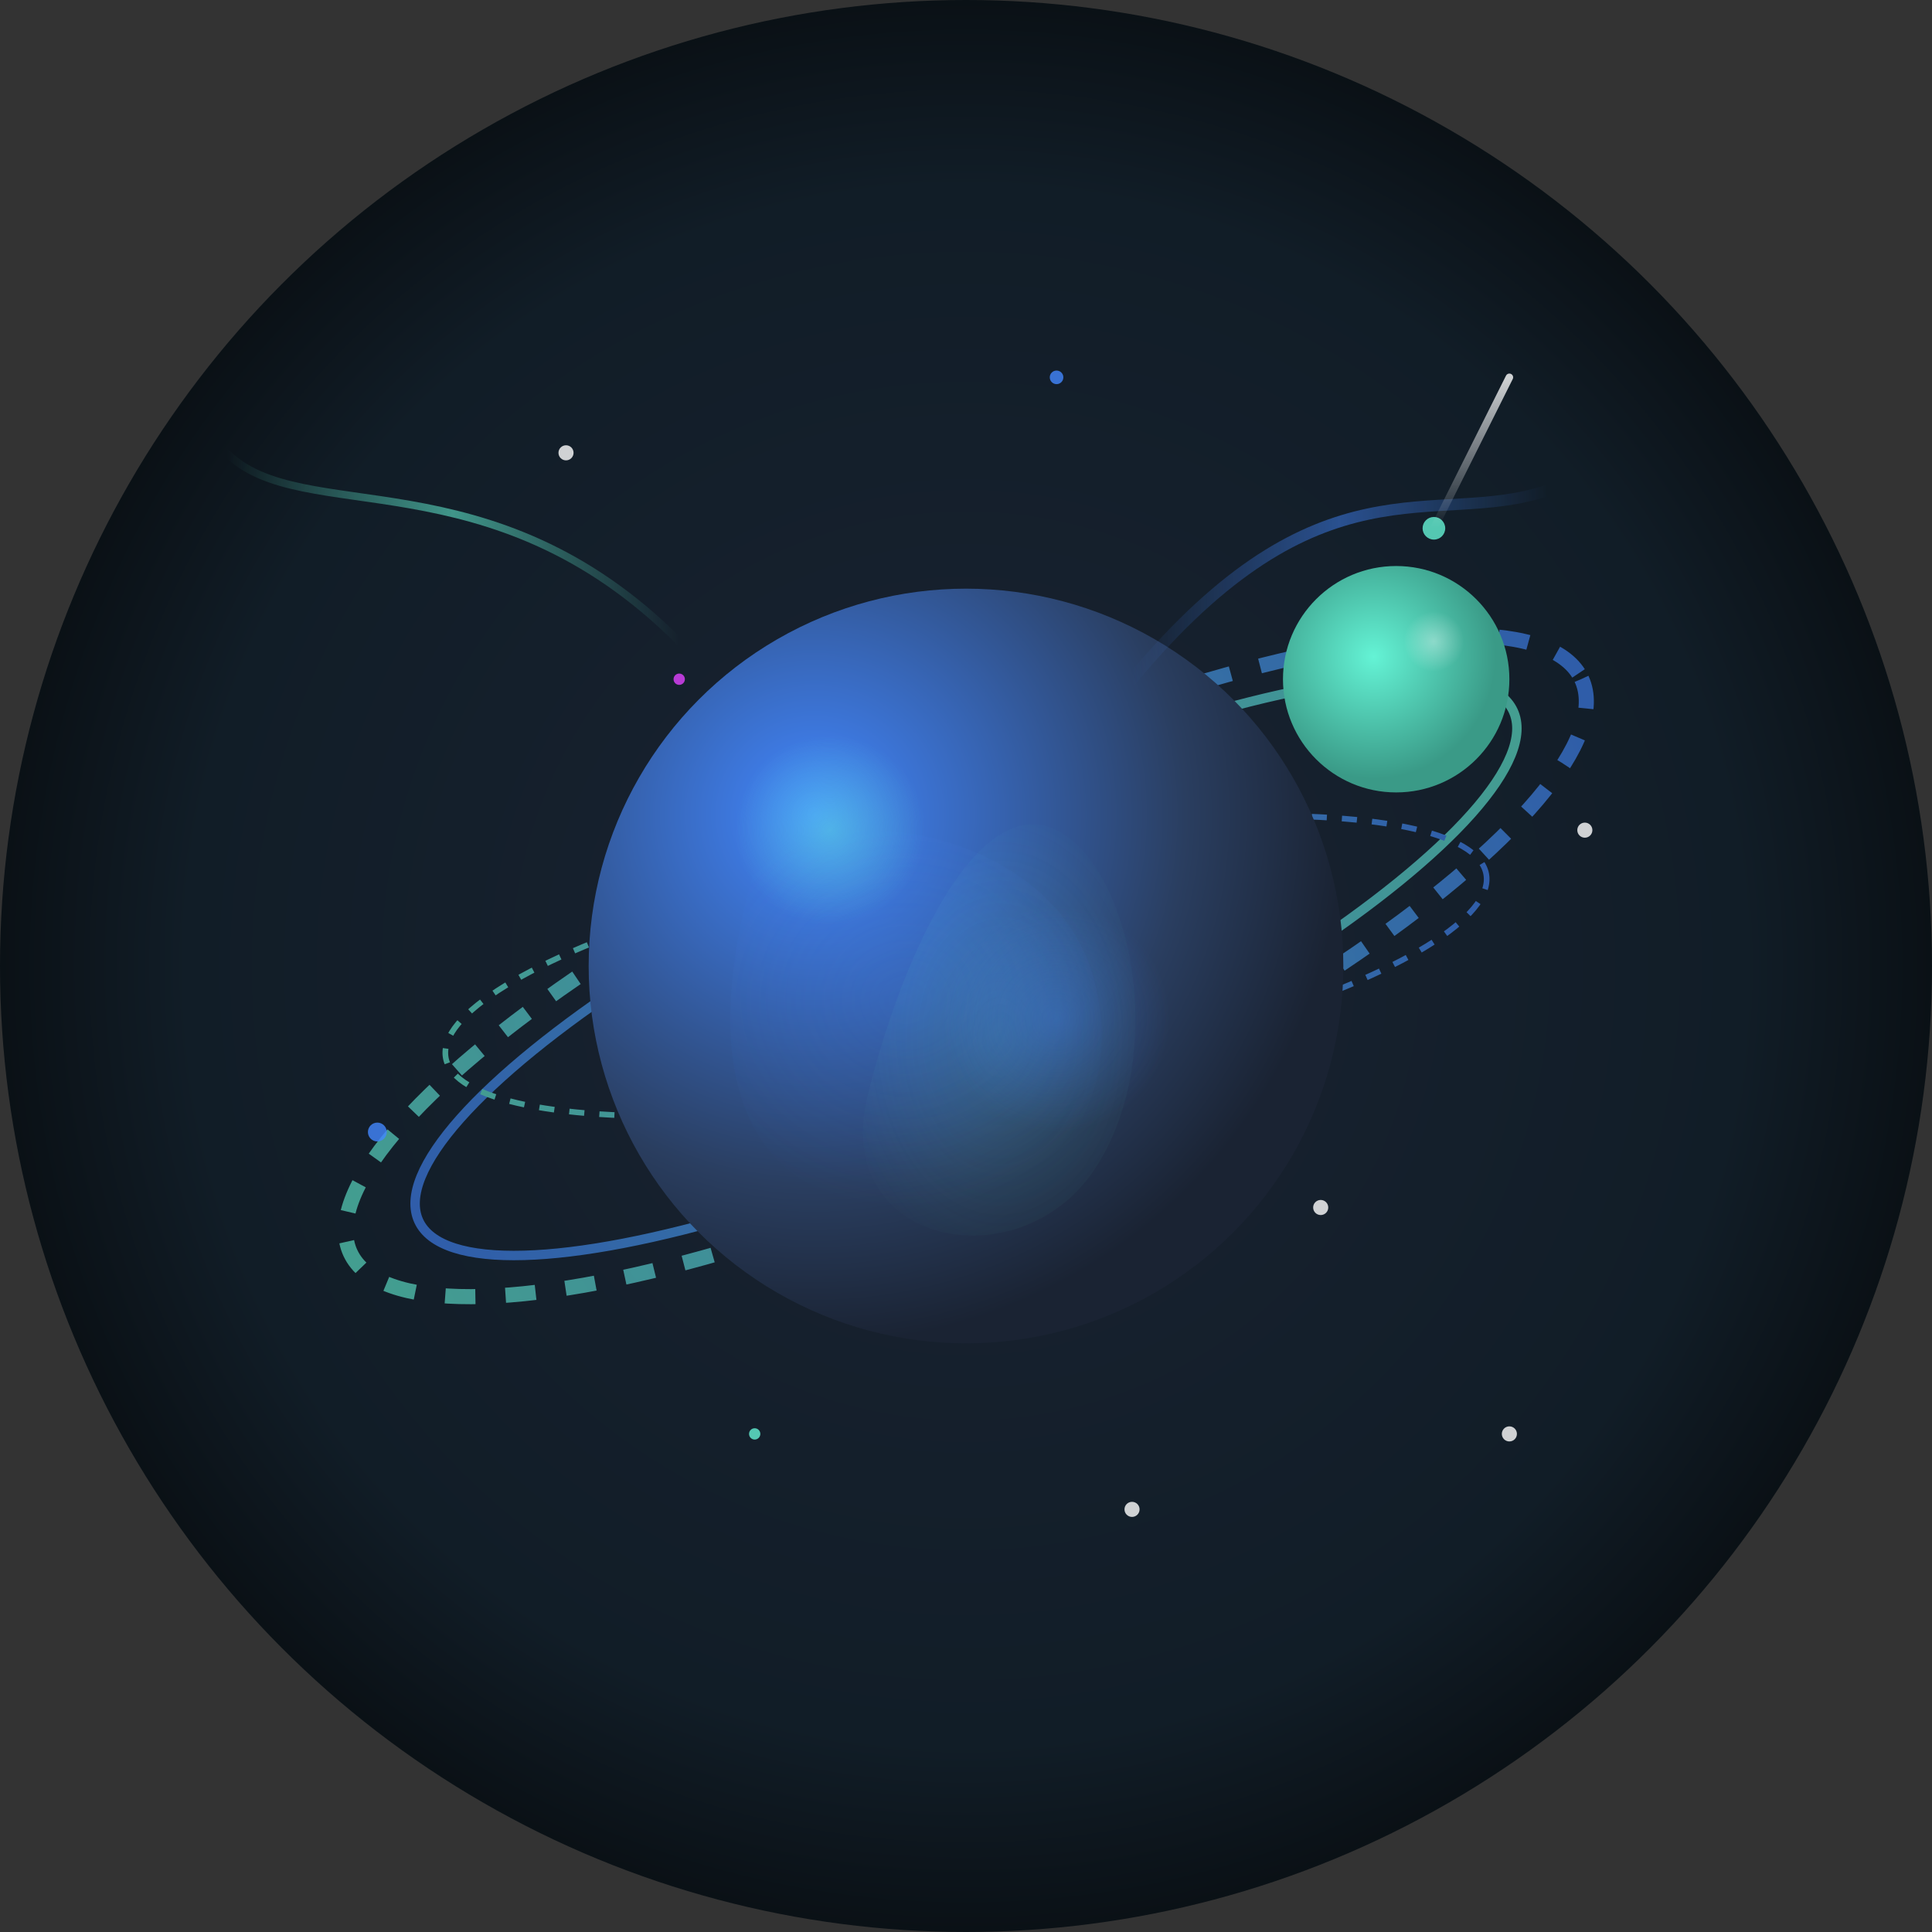 <svg width="512" height="512" viewBox="0 0 512 512" fill="none" xmlns="http://www.w3.org/2000/svg">
    <rect x="0" y="0" width="512" height="512" fill="#333333" stroke="none"/>
    <!-- Background Circle -->
    <circle cx="256" cy="256" r="256" fill="url(#cosmic-background)"/>
    
    <!-- Outer orbital rings -->
    <g opacity="0.6">
        <ellipse cx="256" cy="256" rx="180" ry="48" transform="rotate(-25, 256, 256)" stroke="url(#ring-gradient)" stroke-width="4" stroke-dasharray="8,8" />
        <ellipse cx="256" cy="256" rx="160" ry="40" transform="rotate(-25, 256, 256)" stroke="url(#ring-gradient2)" stroke-width="2.5" />
        <ellipse cx="256" cy="256" rx="140" ry="32" transform="rotate(-10, 256, 256)" stroke="url(#ring-gradient)" stroke-width="1.5" stroke-dasharray="4,4" />
    </g>
    
    <!-- Star field -->
    <g opacity="0.8">
        <circle cx="150" cy="120" r="2" fill="white" />
        <circle cx="380" cy="140" r="3" fill="#64f3d5" />
        <circle cx="420" cy="220" r="2" fill="white" />
        <circle cx="100" cy="300" r="2.5" fill="#4287ff" />
        <circle cx="300" cy="400" r="2" fill="white" />
        <circle cx="200" cy="380" r="1.5" fill="#64f3d5" />
        <circle cx="350" cy="320" r="2" fill="white" />
        <circle cx="180" cy="180" r="1.5" fill="#e142ff" />
        <circle cx="400" cy="380" r="2" fill="white" />
        <circle cx="280" cy="100" r="1.8" fill="#4287ff" />
    </g>
    
    <!-- Main Planet -->
    <circle cx="256" cy="256" r="100" fill="url(#planet-gradient)" />
    
    <!-- Surface details on planet -->
    <path d="M200 230C220 210 280 220 290 260C300 300 270 320 240 320C210 320 180 300 200 230Z" fill="url(#surface-detail1)" opacity="0.3" />
    <path d="M280 220C300 230 310 280 290 310C270 340 220 330 230 290C240 250 260 210 280 220Z" fill="url(#surface-detail2)" opacity="0.25" />
    
    <!-- Moon -->
    <g>
        <circle cx="370" cy="180" r="30" fill="url(#moon-gradient)" filter="drop-shadow(0 0 10px rgba(100, 243, 213, 0.3))"/>
        <circle cx="380" cy="170" r="8" fill="url(#moon-detail)" opacity="0.5"/>
    </g>
    
    <!-- Glowing spots on planet -->
    <circle cx="220" cy="220" r="25" fill="url(#glow-spot)" opacity="0.6" />
    <circle cx="280" cy="270" r="30" fill="url(#glow-spot2)" opacity="0.5" />
    
    <!-- Cosmic rays -->
    <path d="M180 170C130 120 80 140 60 120" stroke="url(#ray-gradient)" stroke-width="2" stroke-linecap="round" opacity="0.7" />
    <path d="M300 180C350 120 380 140 410 130" stroke="url(#ray-gradient2)" stroke-width="3" stroke-linecap="round" opacity="0.6" />
    
    <!-- Shooting star -->
    <path d="M400 100L380 140" stroke="url(#star-trail)" stroke-width="2" stroke-linecap="round" />
    
    <!-- Gradients -->
    <defs>
        <radialGradient id="cosmic-background" cx="0" cy="0" r="1" gradientUnits="userSpaceOnUse" gradientTransform="translate(256 256) rotate(90) scale(256)">
            <stop offset="0" stop-color="#1a2333" />
            <stop offset="0.8" stop-color="#111d27" />
            <stop offset="1" stop-color="#0a1015" />
        </radialGradient>
        
        <linearGradient id="ring-gradient" x1="0" y1="0" x2="1" y2="0">
            <stop offset="0" stop-color="#64f3d5" />
            <stop offset="1" stop-color="#4287ff" />
        </linearGradient>
        
        <linearGradient id="ring-gradient2" x1="0" y1="0" x2="1" y2="0">
            <stop offset="0" stop-color="#4287ff" />
            <stop offset="1" stop-color="#64f3d5" />
        </linearGradient>
        
        <radialGradient id="planet-gradient" cx="0.3" cy="0.3" r="0.7">
            <stop offset="0" stop-color="#4287ff" />
            <stop offset="0.7" stop-color="#2a3e60" />
            <stop offset="1" stop-color="#1a2333" />
        </radialGradient>
        
        <radialGradient id="moon-gradient" cx="0.4" cy="0.4" r="0.6">
            <stop offset="0" stop-color="#64f3d5" />
            <stop offset="0.9" stop-color="#3a9a87" />
        </radialGradient>
        
        <radialGradient id="moon-detail" cx="0.5" cy="0.5" r="0.5">
            <stop offset="0" stop-color="white" stop-opacity="0.7"/>
            <stop offset="1" stop-color="white" stop-opacity="0"/>
        </radialGradient>
        
        <radialGradient id="surface-detail1" cx="0.5" cy="0.5" r="0.5">
            <stop offset="0" stop-color="#4287ff" stop-opacity="0.6"/>
            <stop offset="1" stop-color="#4287ff" stop-opacity="0"/>
        </radialGradient>
        
        <radialGradient id="surface-detail2" cx="0.5" cy="0.5" r="0.5">
            <stop offset="0" stop-color="#64f3d5" stop-opacity="0.5"/>
            <stop offset="1" stop-color="#64f3d5" stop-opacity="0"/>
        </radialGradient>
        
        <radialGradient id="glow-spot" cx="0.5" cy="0.5" r="0.5">
            <stop offset="0" stop-color="#64f3d5" stop-opacity="0.7"/>
            <stop offset="1" stop-color="#64f3d5" stop-opacity="0"/>
        </radialGradient>
        
        <radialGradient id="glow-spot2" cx="0.5" cy="0.5" r="0.5">
            <stop offset="0" stop-color="#4287ff" stop-opacity="0.6"/>
            <stop offset="1" stop-color="#4287ff" stop-opacity="0"/>
        </radialGradient>
        
        <linearGradient id="ray-gradient" x1="0%" y1="0%" x2="100%" y2="0%">
            <stop offset="0%" stop-color="rgba(100, 243, 213, 0)" />
            <stop offset="50%" stop-color="rgba(100, 243, 213, 0.8)" />
            <stop offset="100%" stop-color="rgba(100, 243, 213, 0)" />
        </linearGradient>
        
        <linearGradient id="ray-gradient2" x1="0%" y1="0%" x2="100%" y2="0%">
            <stop offset="0%" stop-color="rgba(66, 135, 255, 0)" />
            <stop offset="50%" stop-color="rgba(66, 135, 255, 0.8)" />
            <stop offset="100%" stop-color="rgba(66, 135, 255, 0)" />
        </linearGradient>
        
        <linearGradient id="star-trail" x1="0" y1="0" x2="0" y2="1">
            <stop offset="0" stop-color="white" stop-opacity="0.8" />
            <stop offset="1" stop-color="white" stop-opacity="0" />
        </linearGradient>
    </defs>
</svg> 
